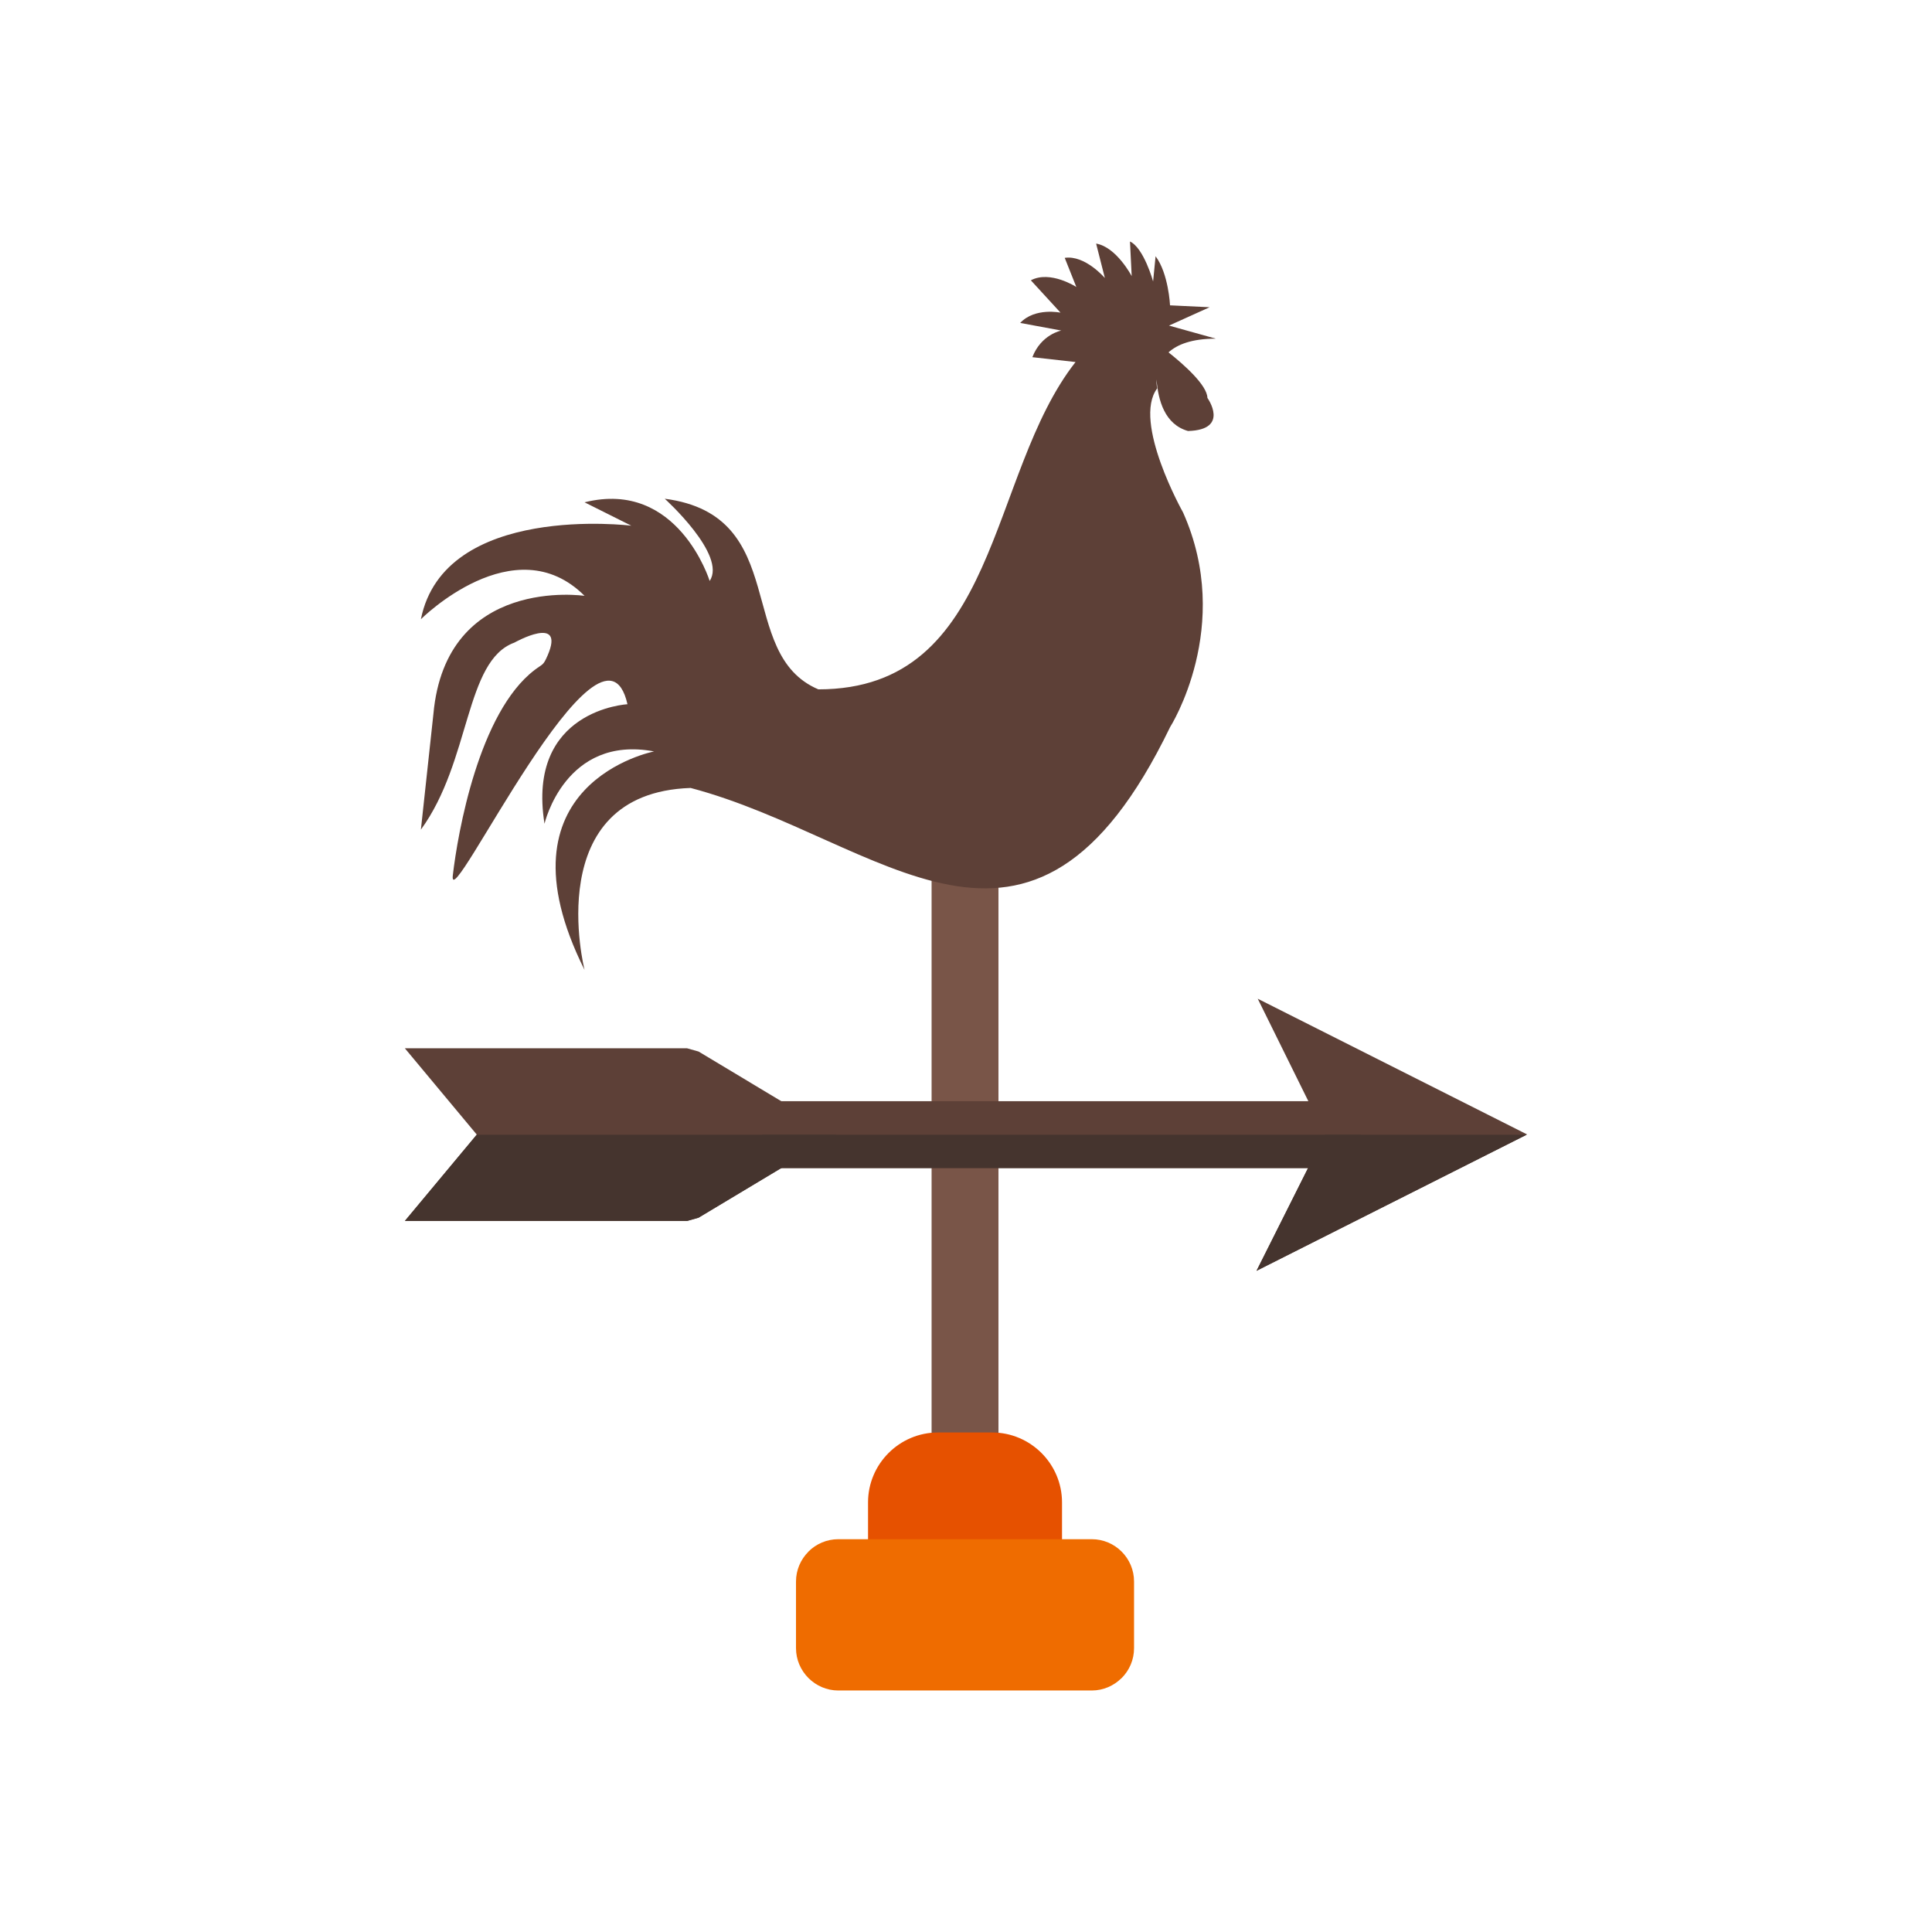 <?xml version="1.0" encoding="UTF-8"?>
<!DOCTYPE svg PUBLIC "-//W3C//DTD SVG 1.1//EN" "http://www.w3.org/Graphics/SVG/1.1/DTD/svg11.dtd">
<!-- Creator: CorelDRAW -->
<svg xmlns="http://www.w3.org/2000/svg" xml:space="preserve" width="2048px" height="2048px" style="shape-rendering:geometricPrecision; text-rendering:geometricPrecision; image-rendering:optimizeQuality; fill-rule:evenodd; clip-rule:evenodd"
viewBox="0 0 2048 2048"
 xmlns:xlink="http://www.w3.org/1999/xlink">
 <defs>
  <style type="text/css">
   <![CDATA[
    .fil7 {fill:none}
    .fil5 {fill:#45342E}
    .fil3 {fill:#5D4037}
    .fil0 {fill:#795548}
    .fil6 {fill:#45342E;fill-rule:nonzero}
    .fil4 {fill:#5D4037;fill-rule:nonzero}
    .fil1 {fill:#E65100;fill-rule:nonzero}
    .fil2 {fill:#EF6C00;fill-rule:nonzero}
   ]]>
  </style>
 </defs>
 <g id="Layer_x0020_1">
  <g id="_343557296">
   <path id="_343559168" class="fil0" d="M1058.41 852.809l0 701.125 -70.889 0 0 -701.125c23.629,0 47.26,0 70.889,0z"/>
   <path id="_343558856" class="fil1" d="M994.281 1518.49l57.373 0c20.411,0 38.949,8.334 52.373,21.758 13.426,13.424 21.758,31.963 21.758,52.374l0 62.623 0 23.63 -23.629 0 -158.376 0 -23.63 0 0 -23.63 0 -62.623c0,-20.411 8.334,-38.949 21.758,-52.374 13.424,-13.424 31.963,-21.758 52.374,-21.758z"/>
   <path id="_343558616" class="fil2" d="M888.631 1631.61l268.67 0c12.355,0 23.571,5.041 31.686,13.155 8.117,8.117 13.155,19.334 13.155,31.686l0 70.706c0,12.352 -5.04,23.569 -13.156,31.684l-0.092 0c-8.117,8.115 -19.3,13.156 -31.592,13.156l-268.67 0c-12.243,0 -23.428,-5.039 -31.591,-13.156l-0.001 0 -0.046 -0.046 -0.046 -0.046 0 -0.001c-8.118,-8.163 -13.155,-19.344 -13.155,-31.591l0 -70.706c0,-12.292 5.039,-23.478 13.153,-31.595l0 -0.092c8.115,-8.115 19.334,-13.154 31.687,-13.154z"/>
   <polygon id="_343558304" class="fil3" points="808.002,1167.3 1442.51,1167.3 1442.51,1238.19 808.002,1238.19 "/>
   <polygon id="_343558112" class="fil4" points="1404.39,1202.71 1364.47,1121.89 1333.25,1058.69 1396.23,1090.41 1577.06,1181.52 1618.82,1202.57 1577.06,1223.61 1395.53,1315.07 1331.97,1347.1 1363.87,1283.51 "/>
   <polygon id="_343557728" class="fil4" points="479.494,1111.24 728.365,1111.24 740.457,1114.65 853.58,1182.53 887.271,1202.74 853.58,1222.96 740.457,1290.83 728.365,1294.25 479.494,1294.25 429.174,1294.25 461.403,1255.57 505.426,1202.74 461.403,1149.92 429.174,1111.24 "/>
   <polygon id="_343557848" class="fil5" points="1442.51,1202.89 1442.51,1238.19 808.002,1238.19 808.002,1202.89 "/>
   <polygon id="_343558064" class="fil6" points="1618.18,1202.89 1577.06,1223.61 1395.53,1315.07 1331.97,1347.1 1363.87,1283.51 1404.3,1202.89 "/>
   <polygon id="_343558256" class="fil6" points="887.025,1202.89 853.58,1222.96 740.457,1290.83 728.365,1294.25 479.494,1294.25 429.174,1294.25 461.403,1255.57 505.303,1202.89 "/>
   <path id="_343558016" class="fil3" d="M1282.24 325.685l-41.953 -2.017c0,0 -1.613,-33.885 -15.328,-52.037l-2.622 26.724c0,0 -9.784,-35.497 -24.508,-42.354l1.815 36.708c0,0 -16.134,-30.86 -37.716,-34.489l9.278 36.507c0,0 -20.976,-24.61 -42.557,-21.381l12.302 30.86c0,0 -27.632,-17.95 -48.204,-7.059l31.463 34.289c0,0 -27.086,-5.771 -42.758,10.89l43.566 8.069c0,0 -21.38,4.033 -30.658,28.237l45.771 5.14c-93.611,119.189 -80.602,346.981 -272.628,346.981 -88.84,-37.78 -27.854,-184.459 -162.825,-202.064 0,0 66.155,59.702 47.6,87.132 0,0 -33.481,-108.126 -132.619,-83.342l49.569 24.784c0,0 -198.275,-24.785 -223.06,99.137 0,0 99.138,-99.137 173.491,-24.784 0,0 -146.998,-21.842 -160.244,125.393l-13.247 122.451c53.114,-72.843 46.355,-179.144 99.138,-198.275 0,0 54.25,-30.475 35.23,13.523 -4.819,11.148 -4.967,8.734 -13.877,15.541 -58.948,45.026 -81.413,172.352 -86.659,217.755 -5.513,47.726 158.171,-300.625 185.145,-181.482 0,0 -107.303,5.647 -87.94,126.665 0,0 21.783,-94.393 116.178,-76.644 0,0 -172.862,33.349 -73.725,231.624 0,0 -47.737,-187.52 112.446,-192.897 202.334,53.385 359.953,242.153 508.275,-64.543 0,0 67.769,-106.497 13.715,-227.515 0,0 -54.056,-96.01 -27.431,-131.508 0,0 -0.899,-3.9 -0.715,-9.574 1.809,22.558 8.779,47.752 33.389,54.754 44.854,-1.241 20.573,-35.095 20.573,-35.095 -0.269,-13.501 -24.94,-35.315 -41.224,-48.265 9.102,-8.239 24.458,-14.536 50.152,-14.536l-49.67 -13.844 43.072 -19.455z"/>
  </g>
 </g>
 <rect class="fil7" width="2048" height="2048"/>
</svg>
